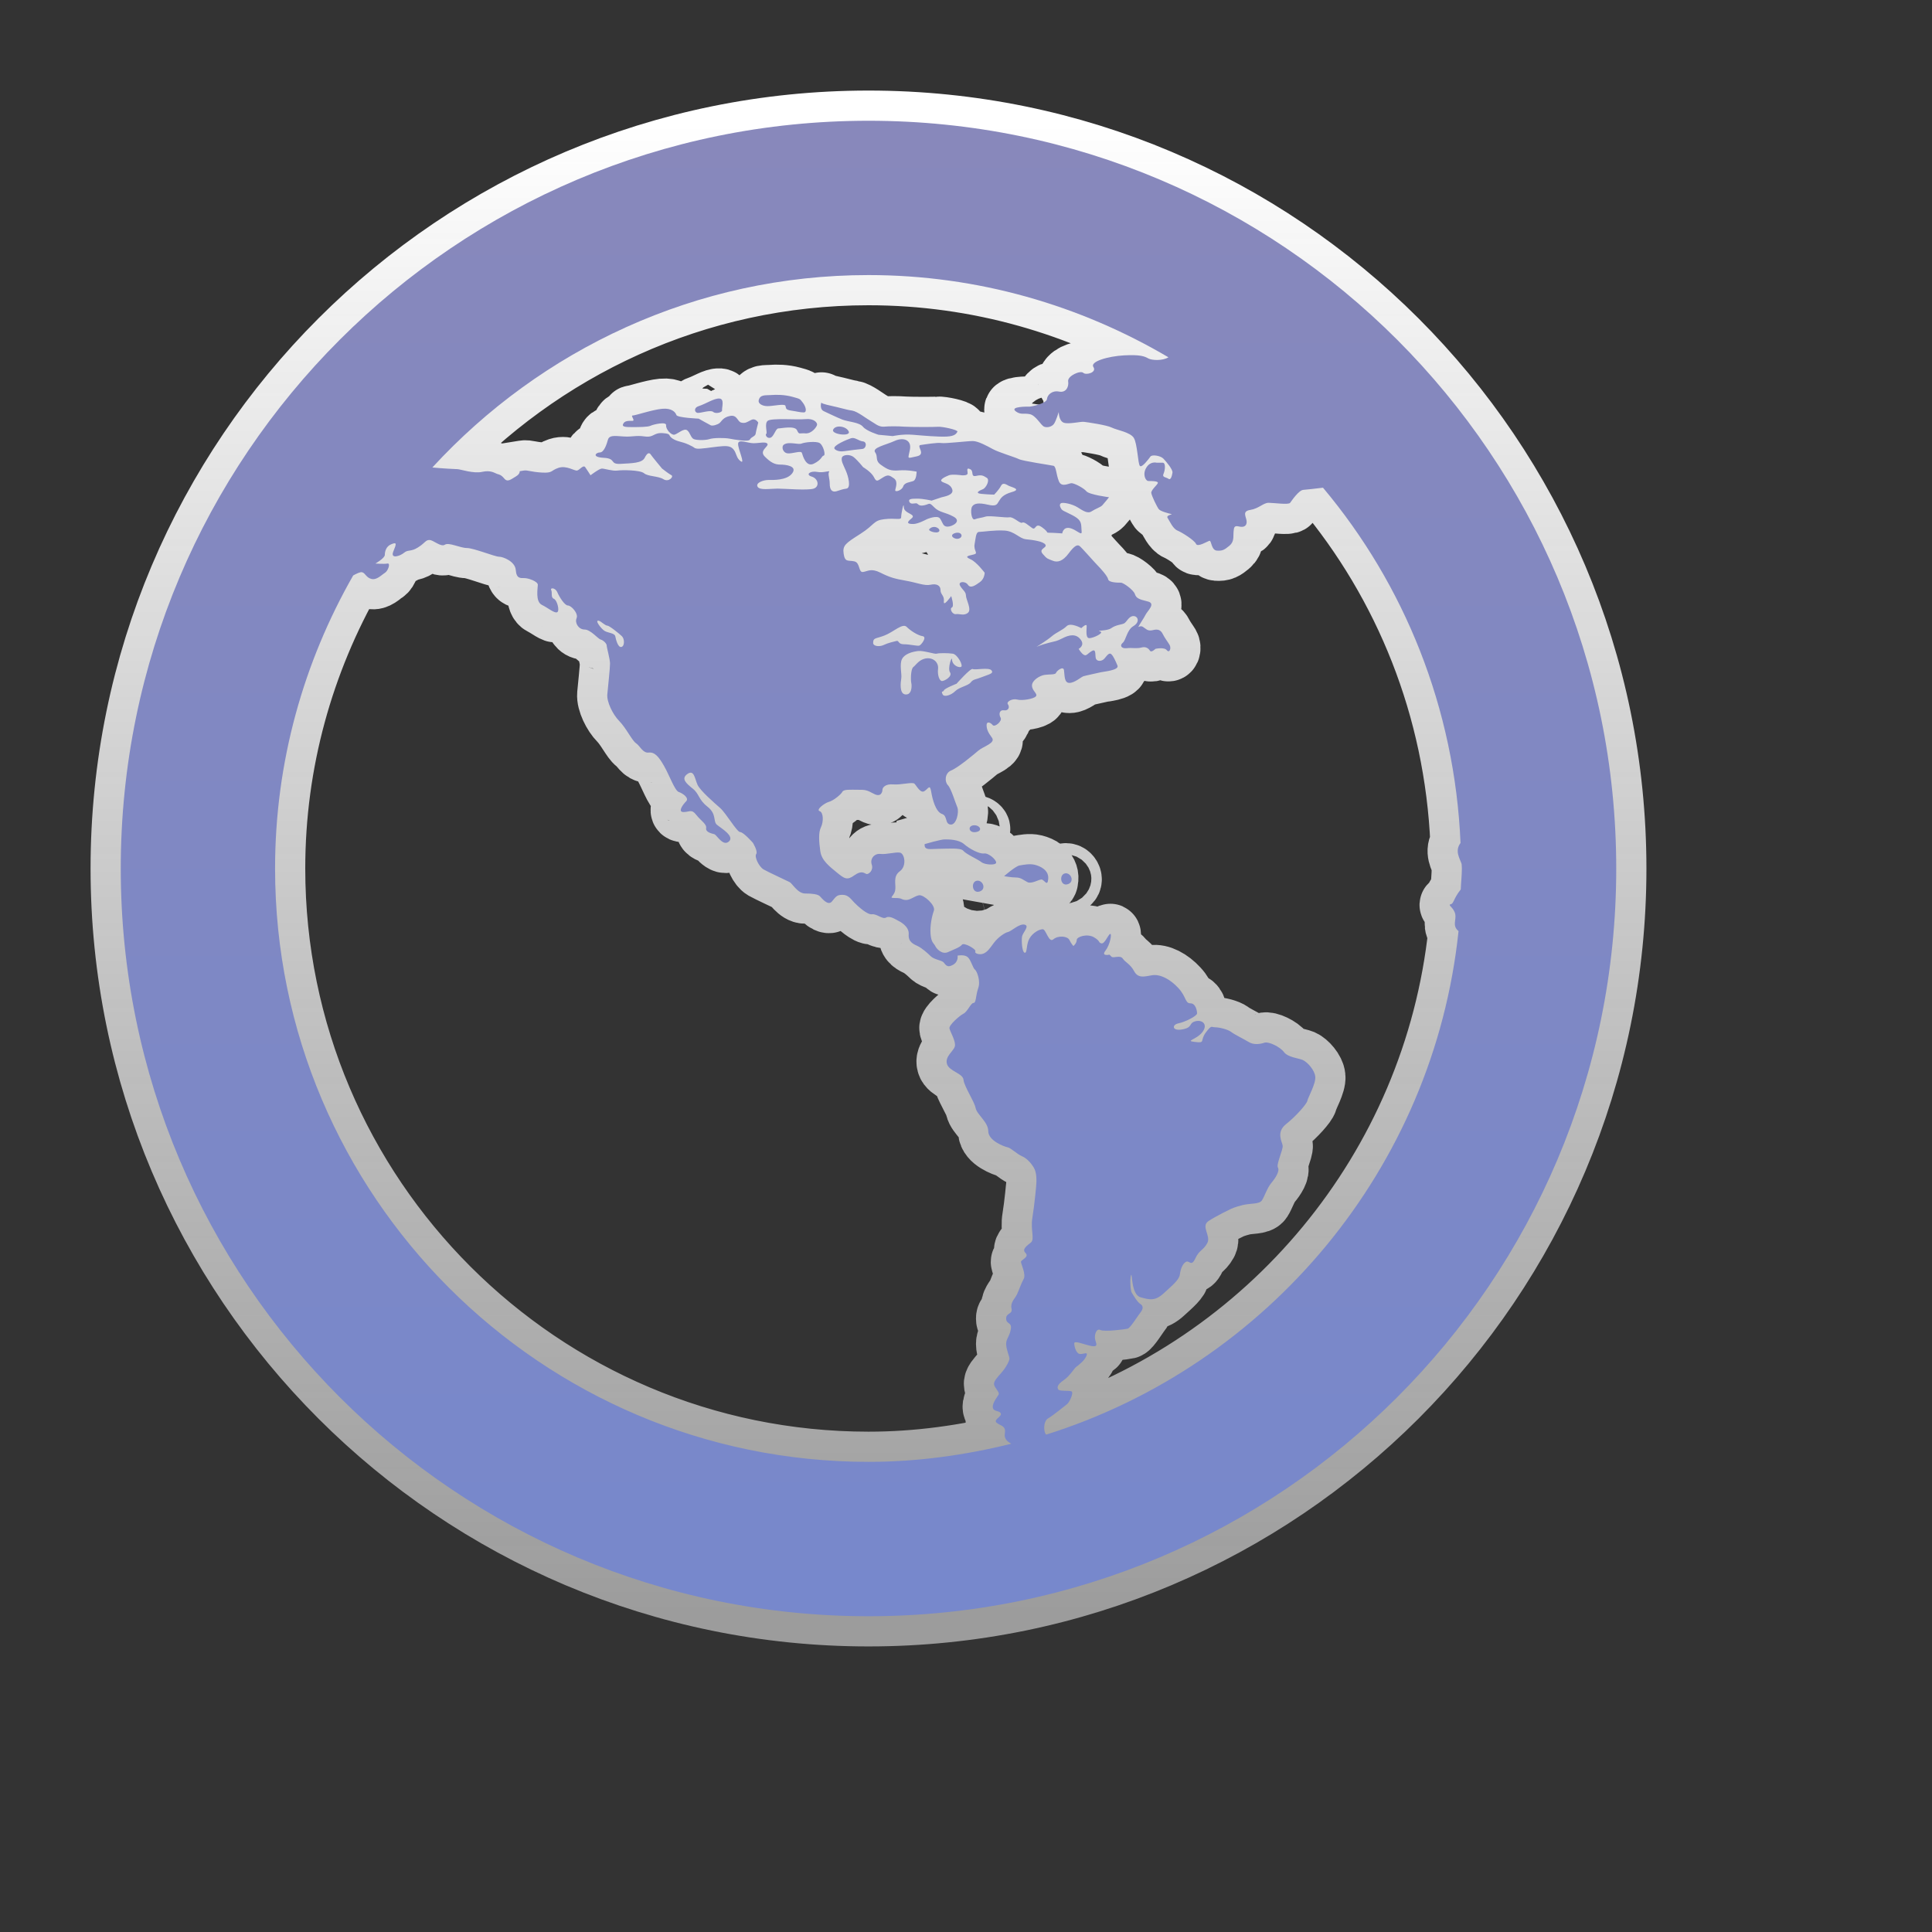 <svg height="256" version="1.1" width="256" xmlns="http://www.w3.org/2000/svg" xmlns:xlink="http://www.w3.org/1999/xlink" viewBox="-2 -2 32 32">
	<rect x="-2" y="-2" width="32" height="32" fill="#333333" stroke="none"/>
	<defs>
		<linearGradient id="active-stroke" x1="0%" y1="0%" x2="0%" y2="100%">
			<stop offset="0%" style="stop-color:#fff;stop-opacity:0.86"/>
			<stop offset="100%" style="stop-color:#fff;stop-opacity:0.62"/>
		</linearGradient>
		<linearGradient id="active-fill" x1="0%" y1="0%" x2="0%" y2="100%">
			<stop offset="0%" style="stop-color:#333;stop-opacity:1"/>
			<stop offset="100%" style="stop-color:#000;stop-opacity:1"/>
		</linearGradient>
		<linearGradient id="hover-stroke" x1="0%" y1="0%" x2="0%" y2="100%">
			<stop offset="0%" style="stop-color:#fff;stop-opacity:1"/>
			<stop offset="100%" style="stop-color:#ddd;stop-opacity:0.62"/>
		</linearGradient>
		<linearGradient id="hover-fill" x1="0%" y1="0%" x2="0%" y2="100%">
			<stop offset="0%" style="stop-color:#88B;stop-opacity:1"/>
			<stop offset="100%" style="stop-color:#78C;stop-opacity:1"/>
		</linearGradient>
		<linearGradient id="default-stroke" x1="0%" y1="0%" x2="0%" y2="100%">
			<stop offset="0%" style="stop-color:#fff;stop-opacity:0.62"/>
			<stop offset="100%" style="stop-color:#fff;stop-opacity:0.38"/>
		</linearGradient>
		<linearGradient id="default-fill" x1="0%" y1="0%" x2="0%" y2="100%">
			<stop offset="0%" style="stop-color:#999;stop-opacity:1"/>
			<stop offset="100%" style="stop-color:#666;stop-opacity:1"/>
		</linearGradient>
		<path id="path" d="
M 12.385 0
C 5.545 0 0 5.545 0 12.385
c 0 6.84 5.545 12.385 12.385 12.385
c 6.84 0 12.385 -5.545 12.385 -12.385
C 24.769 5.545 19.225 0 12.385 0
z
M 15.076 18.579
c -0.067 0.055 -0.156 0.111 -0.089 0.176
c 0.066 0.066 -0.077 0.112 -0.077 0.145
s 0.089 0.21 0.044 0.286
c -0.044 0.078 -0.078 0.19 -0.111 0.256
c -0.033 0.066 -0.112 0.132 -0.089 0.232
c 0.021 0.099 -0.089 0.066 -0.089 0.165
c 0 0.099 0.099 0.055 0.077 0.177
c -0.021 0.123 -0.077 0.156 -0.077 0.243
c 0 0.089 0.055 0.21 0.055 0.244
s -0.055 0.145 -0.132 0.232
c -0.078 0.089 -0.132 0.145 -0.123 0.199
c 0.012 0.055 0.089 0.123 0.078 0.157
c -0.011 0.032 -0.11 0.143 -0.099 0.221
c 0.012 0.077 0.11 0.045 0.132 0.099
c 0.022 0.055 -0.132 0.101 -0.066 0.156
c 0.066 0.055 0.156 0.043 0.133 0.177
c -0.016 0.095 0.055 0.139 0.107 0.169
c -0.759 0.188 -1.549 0.3 -2.366 0.3
C 6.964 22.212 2.556 17.804 2.556 12.385
c 0 -1.766 0.475 -3.421 1.294 -4.854
c 0.067 -0.036 0.117 -0.059 0.146 -0.053
c 0.055 0.011 0.067 0.089 0.156 0.111
c 0.089 0.022 0.166 -0.066 0.222 -0.1
c 0.055 -0.033 0.099 -0.166 0.043 -0.155
c -0.055 0.011 -0.199 0 -0.199 0
s 0.156 -0.089 0.156 -0.144
s 0.021 -0.144 0.11 -0.177
C 4.571 6.978 4.571 7 4.515 7.133
C 4.46 7.266 4.627 7.211 4.693 7.155
s 0.111 -0.011 0.232 -0.089
c 0.122 -0.078 0.122 -0.122 0.188 -0.122
c 0.066 0 0.188 0.122 0.255 0.078
c 0.066 -0.044 0.255 0.055 0.366 0.055
c 0.11 0 0.464 0.144 0.532 0.144
c 0.066 0 0.266 0.077 0.277 0.221
c 0.011 0.144 0.077 0.133 0.143 0.133
s 0.222 0.055 0.222 0.111
c 0 0.055 -0.044 0.277 0.066 0.332
c 0.11 0.055 0.21 0.144 0.255 0.122
c 0.044 -0.022 0 -0.199 -0.055 -0.222
c -0.055 -0.022 -0.023 -0.1 -0.044 -0.144
c -0.022 -0.043 0.066 -0.043 0.1 0.033
c 0.033 0.078 0.122 0.222 0.177 0.222
c 0.055 0 0.177 0.133 0.143 0.21
c -0.033 0.078 0.033 0.188 0.133 0.188
c 0.099 0 0.222 0.155 0.266 0.166
c 0.044 0.011 0.1 0.066 0.1 0.1
c 0 0.034 0.055 0.222 0.055 0.299
c 0 0.077 -0.034 0.387 -0.045 0.509
s 0.089 0.332 0.199 0.443
c 0.11 0.111 0.21 0.321 0.276 0.366
c 0.067 0.044 0.111 0.166 0.21 0.155
c 0.1 -0.011 0.166 0.066 0.255 0.222
c 0.089 0.155 0.177 0.409 0.244 0.431
c 0.066 0.022 0.177 0.1 0.121 0.155
c -0.055 0.055 -0.143 0.177 -0.043 0.177
c 0.1 0 0.133 -0.055 0.21 0.045
c 0.077 0.099 0.177 0.154 0.165 0.222
c -0.011 0.066 0.089 0.088 0.133 0.099
c 0.044 0.011 0.144 0.21 0.244 0.122
c 0.1 -0.089 -0.132 -0.221 -0.199 -0.278
c -0.066 -0.055 0 -0.176 -0.155 -0.298
c -0.155 -0.122 -0.133 -0.21 -0.244 -0.299
c -0.111 -0.089 -0.199 -0.166 -0.089 -0.244
c 0.111 -0.078 0.122 0.078 0.166 0.177
c 0.044 0.099 0.276 0.299 0.376 0.387
c 0.1 0.089 0.278 0.399 0.332 0.399
s 0.21 0.177 0.21 0.177
s 0.088 0.143 0.055 0.187
c -0.033 0.044 0.045 0.21 0.123 0.255
c 0.077 0.044 0.388 0.187 0.432 0.21
c 0.044 0.023 0.132 0.188 0.255 0.188
c 0.121 0 0.21 0.012 0.244 0.045
c 0.033 0.032 0.132 0.165 0.199 0.089
c 0.066 -0.078 0.077 -0.112 0.177 -0.112
c 0.1 0 0.143 0.078 0.199 0.133
c 0.055 0.055 0.21 0.2 0.288 0.189
c 0.078 -0.011 0.177 0.089 0.233 0.055
s 0.144 0.021 0.187 0.044
c 0.046 0.022 0.199 0.101 0.189 0.232
c -0.011 0.134 0.088 0.166 0.155 0.199
c 0.066 0.033 0.155 0.111 0.211 0.166
c 0.055 0.054 0.176 0.066 0.21 0.099
c 0.033 0.033 0.055 0.1 0.155 0.044
c 0.099 -0.055 0.078 -0.154 0.078 -0.154
s 0.11 -0.022 0.165 0.022
c 0.055 0.043 0.089 0.187 0.123 0.21
c 0.032 0.022 0.098 0.188 0.054 0.308
c -0.043 0.124 -0.032 0.244 -0.078 0.244
c -0.044 0 -0.099 0.145 -0.166 0.178
c -0.065 0.033 -0.243 0.188 -0.232 0.244
c 0.011 0.054 0.112 0.22 0.089 0.298
c -0.021 0.078 -0.165 0.166 -0.131 0.288
c 0.032 0.123 0.266 0.156 0.275 0.266
c 0.012 0.112 0.178 0.355 0.2 0.465
c 0.021 0.111 0.21 0.232 0.21 0.386
c 0 0.157 0.266 0.256 0.321 0.266
c 0.054 0.011 0.155 0.112 0.232 0.145
s 0.144 0.099 0.199 0.188
s 0.045 0.222 0.045 0.255
c 0 0.033 -0.033 0.375 -0.066 0.574
C 15.065 18.367 15.141 18.523 15.076 18.579
z
M 7.925 8.284
c 0.033 0.011 0.1 0.078 0.133 0.078
c 0.034 0 0.199 0.133 0.244 0.177
c 0.045 0.044 0.045 0.166 -0.011 0.177
s -0.089 -0.122 -0.1 -0.177
c -0.011 -0.055 -0.122 -0.055 -0.177 -0.089
C 7.958 8.417 7.834 8.254 7.925 8.284
z
M 22.193 12.734
c -0.123 0.155 -0.111 0.232 -0.166 0.244
c -0.055 0.011 0.055 0.055 0.077 0.165
c 0.019 0.095 -0.055 0.191 0.054 0.279
c -0.414 3.936 -3.161 7.187 -6.831 8.34
c -0.006 -0.009 -0.016 -0.021 -0.018 -0.029
c -0.023 -0.066 -0.023 -0.199 0.055 -0.243
c 0.078 -0.045 0.266 -0.199 0.309 -0.232
c 0.044 -0.034 0.111 -0.188 0.078 -0.21
c -0.032 -0.022 -0.198 0 -0.222 -0.033
c -0.022 -0.033 -0.022 -0.078 0.089 -0.155
c 0.111 -0.078 0.166 -0.189 0.21 -0.222
c 0.044 -0.033 0.132 -0.1 0.166 -0.178
c 0.032 -0.077 -0.035 -0.033 -0.101 -0.033
s -0.1 -0.121 -0.1 -0.176
s 0.166 0.022 0.289 0.044
c 0.122 0.02 0.066 -0.055 0.055 -0.121
c -0.011 -0.066 0.022 -0.178 0.089 -0.145
c 0.065 0.033 0.408 -0.011 0.452 -0.022
c 0.044 -0.011 0.165 -0.21 0.21 -0.266
c 0.045 -0.055 0.055 -0.11 0 -0.143
c -0.055 -0.034 -0.122 -0.157 -0.143 -0.188
c -0.022 -0.035 -0.033 -0.233 -0.011 -0.29
c 0.021 -0.054 0 0.321 0.154 0.366
c 0.156 0.044 0.244 0.066 0.388 -0.066
c 0.144 -0.132 0.254 -0.222 0.266 -0.309
c 0.011 -0.089 0.044 -0.178 0.1 -0.21
c 0.055 -0.033 0.089 0.088 0.155 -0.055
c 0.066 -0.145 0.133 -0.134 0.199 -0.255
c 0.066 -0.123 -0.111 -0.277 0.02 -0.366
c 0.134 -0.088 0.366 -0.199 0.366 -0.199
s 0.066 -0.033 0.199 -0.066
c 0.132 -0.032 0.276 -0.012 0.32 -0.077
c 0.044 -0.067 0.089 -0.21 0.155 -0.288
c 0.067 -0.078 0.144 -0.199 0.111 -0.255
c -0.033 -0.055 0.089 -0.3 0.078 -0.366
c -0.011 -0.066 -0.111 -0.222 0.055 -0.354
s 0.343 -0.333 0.354 -0.387
c 0.01 -0.055 0.144 -0.288 0.131 -0.4
c -0.01 -0.11 -0.131 -0.243 -0.209 -0.277
c -0.078 -0.032 -0.244 -0.043 -0.31 -0.131
s -0.255 -0.177 -0.321 -0.155
c -0.066 0.022 -0.177 0.043 -0.266 -0.013
c -0.089 -0.054 -0.232 -0.122 -0.287 -0.165
c -0.056 -0.043 -0.199 -0.077 -0.266 -0.077
s -0.055 -0.045 -0.155 0.088
c -0.1 0.134 0 0.178 -0.177 0.155
c -0.178 -0.02 0.021 -0.032 0.123 -0.165
c 0.098 -0.132 -0.012 -0.21 -0.123 -0.176
c -0.111 0.033 -0.033 0.1 -0.21 0.133
c -0.176 0.032 -0.176 -0.078 -0.066 -0.1
c 0.111 -0.022 0.309 -0.122 0.309 -0.165
c 0 -0.045 -0.022 -0.167 -0.111 -0.167
s -0.066 -0.11 -0.199 -0.253
c -0.133 -0.145 -0.299 -0.233 -0.433 -0.212
c -0.131 0.022 -0.232 0.055 -0.298 -0.065
c -0.066 -0.123 -0.144 -0.145 -0.189 -0.21
c -0.043 -0.066 -0.155 0 -0.188 -0.033
s -0.033 -0.033 -0.033 -0.033
s -0.144 0.033 -0.066 -0.066
c 0.077 -0.1 0.11 -0.288 0.077 -0.277
c -0.032 0.011 -0.089 0.167 -0.143 0.156
c -0.055 -0.011 -0.012 -0.034 -0.123 -0.1
c -0.111 -0.066 -0.287 -0.011 -0.287 0.044
c 0 0.055 -0.055 0.1 -0.055 0.1
s -0.033 -0.032 -0.066 -0.1
c -0.033 -0.066 -0.188 -0.078 -0.266 -0.011
c -0.077 0.066 -0.121 -0.167 -0.176 -0.167
s -0.165 0.055 -0.222 0.157
c -0.055 0.099 -0.032 0.243 -0.078 0.232
c -0.043 -0.011 -0.054 -0.199 -0.043 -0.266
c 0.01 -0.067 0.132 -0.177 0.043 -0.199
c -0.088 -0.022 -0.221 0.111 -0.275 0.122
c -0.055 0.011 -0.166 0.089 -0.233 0.178
c -0.066 0.088 -0.099 0.143 -0.166 0.176
c -0.066 0.033 -0.164 0 -0.142 -0.033
c 0.021 -0.033 -0.189 -0.154 -0.222 -0.111
c -0.034 0.044 -0.132 0.078 -0.232 0.123
c -0.1 0.044 -0.189 -0.055 -0.21 -0.1
s -0.067 -0.055 -0.078 -0.199
c -0.011 -0.143 0.023 -0.299 0.055 -0.387
c 0.032 -0.089 -0.166 -0.266 -0.244 -0.256
c -0.078 0.013 -0.155 0.089 -0.232 0.078
c -0.078 -0.01 -0.044 -0.032 -0.166 -0.032
c -0.122 0 -0.022 -0.021 0 -0.122
c 0.021 -0.099 -0.044 -0.233 0.078 -0.321
c 0.121 -0.089 0.078 -0.299 0 -0.309
c -0.078 -0.012 -0.222 0.033 -0.321 0.022
c -0.099 -0.012 -0.177 0.078 -0.144 0.176
c 0.033 0.1 -0.055 0.166 -0.089 0.156
c -0.033 -0.011 -0.077 -0.066 -0.199 0.022
c -0.121 0.088 -0.165 0.055 -0.287 -0.044
c -0.122 -0.101 -0.255 -0.199 -0.277 -0.354
c -0.022 -0.155 -0.034 -0.31 0.011 -0.399
c 0.043 -0.089 0.043 -0.243 -0.022 -0.266
c -0.066 -0.021 0.077 -0.132 0.154 -0.154
c 0.078 -0.022 0.199 -0.122 0.222 -0.166
c 0.022 -0.044 0.133 -0.034 0.254 -0.034
c 0.122 0 0.144 0 0.266 0.066
c 0.122 0.066 0.144 -0.033 0.144 -0.066
c 0 -0.033 0.044 -0.1 0.177 -0.089
c 0.133 0.011 0.32 -0.044 0.354 -0.011
s 0.099 0.166 0.165 0.122
c 0.067 -0.043 0.089 -0.122 0.112 0.012
c 0.021 0.132 0.077 0.332 0.177 0.366
c 0.099 0.033 0.044 0.165 0.143 0.176
c 0.098 0.011 0.145 -0.21 0.112 -0.287
c -0.034 -0.077 -0.101 -0.309 -0.156 -0.365
c -0.055 -0.055 -0.055 -0.199 0.055 -0.244
c 0.111 -0.044 0.377 -0.266 0.453 -0.331
c 0.078 -0.067 0.288 -0.123 0.222 -0.211
c -0.066 -0.089 -0.089 -0.143 -0.089 -0.21
s 0.066 -0.044 0.1 0
s 0.165 -0.066 0.132 -0.122
c -0.032 -0.055 -0.022 -0.132 0.055 -0.122
c 0.078 0.011 0.099 -0.055 0.066 -0.1
c -0.033 -0.044 0.078 -0.1 0.155 -0.078
c 0.078 0.022 0.277 -0.011 0.31 -0.055
c 0.032 -0.044 -0.066 -0.089 -0.066 -0.177
c 0 -0.089 0.132 -0.166 0.21 -0.177
c 0.078 -0.011 0.176 0 0.188 -0.033
c 0.01 -0.033 0.122 -0.122 0.132 -0.044
c 0.012 0.078 0 0.21 0.089 0.21
c 0.089 0 0.198 -0.1 0.232 -0.11
c 0.032 -0.011 0.244 -0.055 0.288 -0.066
c 0.044 -0.011 0.309 -0.033 0.277 -0.111
c -0.033 -0.077 -0.066 -0.154 -0.101 -0.187
c -0.033 -0.033 -0.066 0.011 -0.111 0.066
c -0.043 0.055 -0.122 0.055 -0.143 0.011
c -0.022 -0.043 0.01 -0.176 -0.066 -0.133
c -0.078 0.044 -0.089 0.089 -0.134 0.066
c -0.044 -0.022 -0.088 -0.1 -0.088 -0.1
s 0.11 -0.055 0.032 -0.155
c -0.077 -0.1 -0.188 -0.078 -0.298 -0.021
c -0.111 0.055 -0.101 0.043 -0.233 0.077
s -0.199 0.066 -0.199 0.066
s 0.178 -0.11 0.255 -0.177
c 0.078 -0.066 0.178 -0.1 0.244 -0.166
c 0.066 -0.066 0.243 0.033 0.243 0.033
s 0.089 -0.089 0.089 -0.033
s -0.023 0.199 0.043 0.199
c 0.067 0 0.255 -0.089 0.179 -0.112
c -0.079 -0.022 0.11 0 0.187 -0.055
c 0.078 -0.055 0.165 -0.055 0.21 -0.077
c 0.044 -0.022 0.078 -0.122 0.155 -0.122
c 0.078 0 0.111 0.1 0 0.166
s -0.122 0.233 -0.177 0.277
c -0.055 0.044 -0.022 0.1 0.066 0.089
c 0.089 -0.011 0.165 0.011 0.244 -0.011
s 0.122 0.022 0.143 0.055
c 0.022 0.033 0.089 -0.033 0.089 -0.033
s 0.144 -0.033 0.188 0.022
c 0.045 0.055 0.078 -0.033 0.045 -0.089
c -0.033 -0.055 -0.078 -0.11 -0.111 -0.177
c -0.033 -0.066 -0.078 -0.089 -0.165 -0.066
c -0.089 0.022 -0.111 -0.022 -0.166 -0.055
c -0.055 -0.034 -0.101 0.044 -0.055 -0.034
c 0.045 -0.077 0.066 -0.1 0.1 -0.166
c 0.033 -0.066 0.178 -0.188 0.033 -0.221
c -0.144 -0.034 -0.189 -0.055 -0.21 -0.122
c -0.022 -0.066 -0.188 -0.188 -0.232 -0.188
c -0.045 0 -0.199 0 -0.21 -0.055
c -0.011 -0.055 -0.122 -0.177 -0.177 -0.233
c -0.055 -0.055 -0.266 -0.299 -0.299 -0.321
c -0.033 -0.022 -0.078 -0.011 -0.177 0.122
c -0.099 0.134 -0.187 0.156 -0.266 0.123
c -0.078 -0.033 -0.089 -0.022 -0.164 -0.111
c -0.079 -0.089 0.077 -0.1 0.043 -0.155
c -0.034 -0.055 -0.21 -0.078 -0.321 -0.089
c -0.111 -0.011 -0.188 -0.133 -0.354 -0.144
c -0.165 -0.011 -0.365 0.022 -0.42 0.022
c -0.055 0 -0.055 0.078 -0.077 0.199
c -0.023 0.122 0.077 0.155 -0.023 0.177
c -0.099 0.022 -0.144 0.033 -0.044 0.078
c 0.1 0.044 0.233 0.222 0.233 0.222
s 0 0.1 -0.078 0.155
c -0.077 0.055 -0.155 0.111 -0.199 0.045
c -0.045 -0.067 -0.166 -0.055 -0.132 0.011
c 0.032 0.066 0.099 0.1 0.099 0.166
c 0 0.066 0.1 0.232 0.033 0.287
c -0.066 0.055 -0.143 0.012 -0.199 0.022
s -0.112 -0.089 -0.066 -0.111
c 0.043 -0.022 -0.012 -0.188 -0.012 -0.188
s -0.132 0.188 -0.122 0.089
c 0.012 -0.1 -0.055 -0.111 -0.055 -0.188
c 0 -0.078 -0.067 -0.111 -0.165 -0.089
c -0.101 0.022 -0.222 -0.034 -0.411 -0.067
c -0.187 -0.033 -0.265 -0.055 -0.42 -0.133
c -0.155 -0.078 -0.21 -0.022 -0.288 -0.011
c -0.078 0.011 -0.044 -0.155 -0.144 -0.176
c -0.099 -0.023 -0.154 0.021 -0.176 -0.123
c -0.022 -0.143 0.033 -0.177 0.276 -0.332
c 0.244 -0.155 0.21 -0.222 0.399 -0.244
c 0.187 -0.022 0.277 0.022 0.277 -0.033
s 0.044 -0.277 0.044 -0.166
S 13.194 6.513 13.094 6.59
c -0.099 0.078 -0.044 0.089 0.034 0.089
c 0.078 0 0.221 -0.078 0.221 -0.078
s 0.177 -0.078 0.222 -0.011
c 0.045 0.066 0.045 0.133 0.123 0.133
s 0.243 -0.089 0.099 -0.166
c -0.143 -0.078 -0.232 -0.066 -0.32 -0.155
s -0.066 -0.055 -0.166 -0.033
c -0.099 0.022 -0.099 -0.033 -0.133 -0.033
s -0.089 0.022 -0.111 -0.022
c -0.021 -0.044 0.012 -0.055 0.124 -0.055
c 0.11 0 0.243 0.033 0.243 0.033
s 0.132 -0.044 0.165 -0.055
c 0.033 -0.011 0.21 -0.033 0.177 -0.132
c -0.034 -0.1 -0.144 -0.1 -0.177 -0.133
s 0.066 -0.077 0.122 -0.1
c 0.055 -0.022 0.21 0 0.21 0
s 0.1 0.011 0.1 -0.033
S 14.001 5.738 14.069 5.771
s 0 0.133 0.1 0.111
c 0.099 -0.022 0.122 0 0.176 0.033
c 0.055 0.033 -0.011 0.166 -0.066 0.188
c -0.055 0.021 -0.144 0.066 -0.022 0.077
c 0.123 0.012 0.21 0.012 0.21 0.012
s 0.078 -0.078 0.112 -0.144
c 0.032 -0.066 0.089 -0.022 0.132 0
c 0.044 0.021 0.21 0.055 0.055 0.1
c -0.156 0.044 -0.188 0.1 -0.222 0.155
c -0.032 0.055 -0.045 0.089 -0.188 0.055
c -0.145 -0.033 -0.222 -0.022 -0.255 0.033
c -0.033 0.055 -0.011 0.233 0.045 0.21
c 0.054 -0.022 0.11 -0.022 0.176 -0.044
c 0.066 -0.022 0.332 0.022 0.398 0.011
c 0.066 -0.011 0.178 0.111 0.211 0.089
c 0.033 -0.022 0.1 0.044 0.165 0.089
c 0.066 0.044 0.044 -0.1 0.165 -0.011
c 0.123 0.089 0.055 0.089 0.123 0.089
c 0.065 0 0.21 0.011 0.21 0.011
s 0.012 -0.11 0.123 -0.089
c 0.111 0.022 0.209 0.144 0.198 0.055
c -0.01 -0.088 0.011 -0.154 -0.077 -0.221
c -0.089 -0.066 -0.232 -0.111 -0.255 -0.144
c -0.022 -0.033 -0.044 -0.078 -0.011 -0.1
c 0.033 -0.021 0.188 0.011 0.276 0.067
c 0.089 0.055 0.166 0.111 0.233 0.066
c 0.066 -0.044 0.145 -0.066 0.177 -0.1
c 0.032 -0.034 0.111 -0.133 0.111 -0.133
s -0.333 -0.043 -0.376 -0.1
c -0.045 -0.055 -0.2 -0.133 -0.245 -0.133
s -0.165 0.078 -0.21 -0.033
s -0.044 -0.244 -0.089 -0.255
c -0.043 -0.011 -0.509 -0.078 -0.574 -0.111
c -0.066 -0.033 -0.332 -0.111 -0.432 -0.166
s -0.244 -0.133 -0.331 -0.133
c -0.089 0 -0.454 0.044 -0.521 0.033
c -0.066 -0.011 -0.266 0.022 -0.343 0.033
c -0.078 0.011 0.1 0.155 -0.066 0.188
c -0.166 0.033 -0.144 0.055 -0.111 -0.111
c 0.032 -0.166 -0.112 -0.21 -0.255 -0.144
c -0.144 0.066 -0.377 0.111 -0.321 0.188
c 0.055 0.078 -0.01 0.134 0.1 0.21
c 0.111 0.078 0.156 0.1 0.298 0.089
c 0.145 -0.011 0.289 0.021 0.289 0.021
s 0 0.134 -0.055 0.155
c -0.055 0.022 -0.144 0.022 -0.167 0.089
c -0.021 0.066 -0.132 0.1 -0.132 0.066
s 0.055 -0.144 -0.022 -0.199
c -0.077 -0.055 -0.1 -0.066 -0.188 -0.011
c -0.089 0.055 -0.099 0.078 -0.144 -0.011
C 12.43 5.816 12.297 5.738 12.297 5.738
s -0.089 -0.11 -0.155 -0.165
c -0.066 -0.055 -0.187 -0.044 -0.199 0.011
c -0.011 0.055 0.022 0.11 0.066 0.21
c 0.044 0.1 0.089 0.287 0.011 0.299
c -0.078 0.011 -0.089 0.022 -0.166 0.044
c -0.078 0.022 -0.111 -0.033 -0.111 -0.122
s -0.034 -0.166 -0.011 -0.199
c 0.022 -0.033 -0.089 0.023 -0.199 0
c -0.111 -0.021 -0.199 0.044 -0.089 0.078
c 0.111 0.033 0.134 0.165 0.033 0.199
c -0.1 0.033 -0.476 0 -0.598 0
s -0.298 0.033 -0.332 -0.033
c -0.033 -0.066 0.101 -0.11 0.177 -0.11
c 0.078 0 0.309 0.01 0.398 -0.111
c 0.089 -0.122 -0.111 -0.144 -0.199 -0.144
c -0.089 0 -0.156 -0.033 -0.255 -0.132
c -0.101 -0.1 0.066 -0.166 0.044 -0.21
c -0.022 -0.044 -0.133 -0.012 -0.232 -0.012
c -0.1 0 -0.255 -0.077 -0.255 0.012
c 0 0.089 0.122 0.343 0.044 0.287
c -0.078 -0.055 -0.066 -0.133 -0.122 -0.199
c -0.055 -0.066 -0.143 -0.055 -0.255 -0.044
c -0.11 0.011 -0.298 0.044 -0.354 0.033
c -0.055 -0.011 -0.011 -0.011 -0.133 -0.066
c -0.121 -0.055 -0.177 -0.044 -0.266 -0.1
C 9.054 5.207 9.131 5.185 8.976 5.174
c -0.154 -0.011 -0.143 0.077 -0.298 0.055
c -0.155 -0.022 -0.199 0.011 -0.354 0
c -0.155 -0.011 -0.232 -0.022 -0.255 0.055
c -0.021 0.078 -0.066 0.21 -0.133 0.21
c -0.066 0 -0.144 0.078 0.066 0.089
c 0.21 0.011 0.089 0.11 0.277 0.1
c 0.188 -0.011 0.354 -0.011 0.399 -0.1
c 0.044 -0.089 0.078 -0.089 0.1 -0.055
c 0.021 0.033 0.187 0.232 0.187 0.232
s 0.112 0.089 0.156 0.111
c 0.043 0.022 -0.044 0.122 -0.133 0.066
c -0.089 -0.055 -0.255 -0.043 -0.321 -0.099
c -0.066 -0.055 -0.366 -0.055 -0.443 -0.044
c -0.077 0.011 -0.21 -0.033 -0.255 -0.033
c -0.043 0 -0.188 0.111 -0.188 0.111
S 7.725 5.783 7.693 5.738
c -0.033 -0.044 -0.089 0.044 -0.133 0.055
c -0.044 0.011 -0.177 -0.089 -0.31 -0.044
C 7.117 5.794 7.161 5.838 6.973 5.827
s -0.232 -0.044 -0.298 -0.033
C 6.607 5.805 6.607 5.805 6.607 5.805
S 6.618 5.849 6.542 5.893
C 6.464 5.938 6.408 5.993 6.353 5.927
C 6.298 5.86 6.265 5.86 6.232 5.849
c -0.034 -0.011 -0.101 -0.066 -0.244 -0.034
C 5.844 5.849 5.622 5.771 5.579 5.771
c -0.034 0 -0.267 -0.013 -0.418 -0.028
c 1.797 -1.953 4.366 -3.187 7.224 -3.187
c 1.813 0 3.508 0.502 4.968 1.362
c -0.1 0.061 -0.272 0.051 -0.331 0.02
c -0.066 -0.037 -0.135 -0.066 -0.405 -0.052
c -0.27 0.015 -0.567 0.104 -0.507 0.193
c 0.061 0.089 -0.121 0.141 -0.168 0.096
c -0.047 -0.044 -0.263 0.051 -0.25 0.141
c 0.014 0.089 -0.033 0.192 -0.149 0.17
c -0.114 -0.023 -0.195 0.051 -0.202 0.124
c -0.006 0.074 -0.263 0.125 -0.283 0.125
c -0.02 0 -0.351 -0.007 -0.23 0.081
c 0.083 0.059 0.128 0.023 0.23 0.044
c 0.101 0.022 0.182 0.185 0.236 0.207
c 0.053 0.022 0.128 0 0.161 -0.044
c 0.034 -0.044 0.081 -0.199 0.081 -0.199
s 0 0.147 0.083 0.177
c 0.081 0.03 0.282 -0.022 0.337 -0.014
c 0.055 0.007 0.372 0.052 0.458 0.095
c 0.089 0.044 0.303 0.074 0.365 0.17
c 0.06 0.096 0.068 0.429 0.101 0.465
c 0.034 0.037 0.148 -0.118 0.175 -0.155
c 0.026 -0.037 0.169 -0.015 0.216 0.036
c 0.048 0.052 0.155 0.177 0.149 0.229
C 17.412 5.879 17.393 5.959 17.353 5.93
c -0.041 -0.029 -0.108 -0.021 -0.082 -0.081
c 0.027 -0.059 0.041 -0.185 -0.013 -0.185
c -0.055 0 -0.101 0 -0.101 0
s -0.102 -0.03 -0.17 0.081
s -0.013 0.222 0.034 0.222
s 0.157 0 0.157 0.029
c 0 0.03 -0.116 0.118 -0.109 0.17
c 0.008 0.052 0.094 0.228 0.123 0.266
c 0.026 0.037 0.168 0.073 0.208 0.082
c 0.042 0.007 -0.095 0.014 -0.06 0.066
c 0.034 0.052 0.087 0.177 0.161 0.207
c 0.074 0.03 0.284 0.162 0.309 0.222
c 0.027 0.059 0.189 -0.044 0.223 -0.052
c 0.034 -0.007 0.027 0.155 0.122 0.163
c 0.094 0.007 0.128 -0.015 0.209 -0.082
s 0.061 -0.155 0.067 -0.222
c 0.008 -0.066 0 -0.118 0.089 -0.096
c 0.089 0.022 0.135 -0.015 0.128 -0.089
c -0.007 -0.074 -0.081 -0.163 0.06 -0.185
c 0.142 -0.022 0.216 -0.118 0.304 -0.118
c 0.088 0 0.331 0.037 0.357 0
c 0.027 -0.037 0.142 -0.207 0.216 -0.214
c 0.057 -0.006 0.191 -0.018 0.328 -0.036
c 1.348 1.606 2.182 3.65 2.278 5.884
c -0.101 0.135 -0.01 0.26 0.018 0.348
c 0.001 0.026 0.004 0.049 0.004 0.075
c 0 0.116 -0.014 0.229 -0.018 0.344
C 22.194 12.731 22.194 12.732 22.193 12.734
z
M 13.913 9.048
c -0.055 0.011 -0.144 -0.044 -0.144 -0.122
s -0.078 0.144 -0.034 0.21
c 0.045 0.066 -0.089 0.144 -0.132 0.144
s -0.078 -0.099 -0.066 -0.199
c 0.012 -0.1 -0.066 -0.188 -0.188 -0.177
c -0.122 0.012 -0.177 0.111 -0.221 0.144
c -0.045 0.033 -0.045 0.221 -0.034 0.266
s 0.011 0.2 -0.099 0.188
c -0.101 -0.011 -0.078 -0.199 -0.067 -0.266
c 0.012 -0.066 -0.033 -0.233 0.012 -0.32
c 0.045 -0.089 0.176 -0.122 0.266 -0.133
s 0.276 0.055 0.309 0.044
c 0.034 -0.012 0.189 -0.012 0.266 0
C 13.858 8.837 13.968 9.037 13.913 9.048
z
M 14.112 9.081
c 0.034 0.022 0.265 -0.033 0.31 0.022
c 0.043 0.055 -0.046 0.066 -0.156 0.111
c -0.11 0.044 -0.144 0.033 -0.188 0.089
s -0.188 0.077 -0.255 0.143
c -0.066 0.067 -0.185 0.107 -0.21 0.055
c -0.034 -0.066 0.011 -0.033 0.021 -0.066
c 0.011 -0.033 0.209 -0.11 0.209 -0.11
S 14.079 9.059 14.112 9.081
z
M 13.227 8.693
c -0.032 0.011 -0.155 -0.022 -0.256 -0.022
c -0.099 0 -0.078 -0.066 -0.122 -0.055
c -0.043 0.011 -0.143 0.033 -0.21 0.066
c -0.066 0.033 -0.177 0.026 -0.177 -0.034
c 0 -0.089 0.044 -0.066 0.188 -0.122
c 0.144 -0.055 0.3 -0.21 0.366 -0.144
c 0.066 0.066 0.188 0.144 0.266 0.155
C 13.36 8.55 13.259 8.682 13.227 8.693
z
M 12.094 5.259
c -0.067 0.022 -0.296 0.118 -0.274 0.17
c 0.009 0.02 0.066 0.059 0.162 0.044
c 0.096 -0.015 0.235 -0.03 0.302 -0.037
c 0.066 -0.008 0.081 -0.118 0.008 -0.125
C 12.219 5.303 12.16 5.236 12.094 5.259
z
M 11.275 5.347
c -0.052 0.022 -0.207 -0.037 -0.288 0.015
c -0.052 0.032 -0.022 0.14 0.06 0.147
c 0.081 0.008 0.221 -0.051 0.235 -0.007
c 0.015 0.044 0.066 0.244 0.199 0.177
c 0.133 -0.066 0.125 -0.125 0.162 -0.133
c 0.037 -0.008 -0.007 -0.17 -0.066 -0.207
C 11.518 5.303 11.326 5.325 11.275 5.347
z
M 11.009 4.72
c 0.014 0.037 -0.007 0.066 0.096 0.081
c 0.103 0.015 0.147 0.03 0.207 0.03
c 0.059 0 0.036 -0.096 -0.015 -0.162
c -0.052 -0.066 -0.037 -0.059 -0.17 -0.096
c -0.133 -0.037 -0.266 -0.037 -0.354 -0.03
c -0.089 0.008 -0.185 -0.014 -0.207 0.089
c -0.011 0.053 0.06 0.095 0.148 0.095
S 10.994 4.683 11.009 4.72
z
M 11.201 5.126
c 0.037 0.081 0.037 0.043 0.141 0.052
C 11.444 5.185 11.525 5.074 11.533 5.038
c 0.008 -0.037 -0.052 -0.111 -0.192 -0.096
c -0.141 0.014 -0.568 -0.022 -0.627 0.029
c -0.056 0.049 0 0.199 -0.022 0.214
c -0.022 0.014 0.008 0.081 0.066 0.066
c 0.059 -0.014 0.089 -0.155 0.134 -0.155
C 10.935 5.097 11.165 5.045 11.201 5.126
z
M 9.813 4.823
c 0.044 0.037 0.156 0.007 0.147 -0.03
c -0.007 -0.037 0.045 -0.185 -0.043 -0.192
C 9.828 4.595 9.704 4.683 9.57 4.728
c -0.086 0.028 -0.066 0.111 -0.008 0.111
S 9.77 4.786 9.813 4.823
z
M 10.442 4.956
c -0.074 0.037 -0.097 0.059 -0.163 0.044
c -0.066 -0.014 -0.066 -0.133 -0.185 -0.111
c -0.118 0.022 -0.14 0.089 -0.176 0.118
s -0.118 0.052 -0.147 0.037
c -0.029 -0.014 -0.199 -0.11 -0.199 -0.11
s -0.354 -0.015 -0.369 -0.06
c -0.014 -0.044 -0.073 -0.118 -0.236 -0.103
s -0.443 0.111 -0.487 0.111
c -0.044 0 0.053 0.089 -0.008 0.089
c -0.059 0 -0.132 -0.007 -0.154 0.059
c -0.015 0.045 0.066 0.044 0.161 0.044
c 0.095 0 0.251 0 0.296 -0.022
c 0.044 -0.022 0.266 -0.074 0.258 -0.008
c -0.008 0.067 0.089 0.17 0.14 0.155
c 0.052 -0.014 0.156 -0.111 0.207 -0.073
c 0.052 0.037 0.06 0.124 0.111 0.147
c 0.052 0.021 0.193 0.021 0.259 0
c 0.066 -0.023 0.251 -0.023 0.331 -0.008
c 0.081 0.015 0.318 0.059 0.34 0.015
c 0.022 -0.045 0.089 -0.052 0.095 -0.096
s 0.043 -0.184 0.043 -0.184
S 10.515 4.919 10.442 4.956
z
M 14.178 12.588
c -0.101 0.018 -0.078 0.215 0.044 0.179
C 14.345 12.732 14.279 12.57 14.178 12.588
z
M 15.141 12.324
c -0.089 -0.022 -0.188 0 -0.255 0.011
c -0.066 0.011 -0.255 0.177 -0.255 0.177
s 0.122 0.022 0.199 0.022
c 0.078 0 0.123 0.043 0.188 0.077
c 0.066 0.034 0.188 -0.044 0.232 -0.044
c 0.045 0 0.101 0.133 0.112 -0.011
C 15.374 12.412 15.23 12.346 15.141 12.324
z
M 12.058 5.148
c -0.037 -0.089 -0.221 -0.118 -0.259 -0.03
C 11.766 5.195 12.094 5.236 12.058 5.148
z
M 14.168 11.781
c 0.122 -0.022 0.055 -0.123 -0.045 -0.111
C 14.022 11.682 14.046 11.804 14.168 11.781
z
M 15.64 12.466
c -0.101 0.019 -0.078 0.216 0.043 0.18
C 15.806 12.61 15.74 12.448 15.64 12.466
z
M 14.299 12.136
c -0.077 0.011 -0.243 -0.077 -0.331 -0.155
c -0.089 -0.078 -0.255 -0.078 -0.321 -0.078
c -0.066 0 -0.332 0.078 -0.332 0.078
c -0.011 0.111 0.1 0.078 0.233 0.078
s 0.366 -0.022 0.408 0.033
c 0.045 0.055 0.244 0.143 0.3 0.188
c 0.055 0.044 0.232 0.055 0.243 0.011
S 14.377 12.125 14.299 12.136
z
M 12.98 5.067
c -0.111 -0.008 -0.251 -0.008 -0.34 0
c -0.089 0.007 -0.155 -0.059 -0.222 -0.096
c -0.066 -0.037 -0.214 -0.155 -0.302 -0.17
c -0.089 -0.014 -0.073 -0.014 -0.258 -0.059
c -0.094 -0.023 -0.251 -0.052 -0.251 -0.073
c 0 -0.022 -0.044 0.103 0.037 0.141
c 0.081 0.037 0.214 0.103 0.309 0.14
c 0.097 0.037 0.28 0.044 0.34 0.118
c 0.059 0.073 0.258 0.133 0.258 0.133
l 0.236 0.022
c 0 0 0.163 -0.037 0.332 -0.022
c 0.17 0.014 0.42 0.037 0.562 0.03
c 0.139 -0.007 0.161 -0.052 0.177 -0.081
c 0.014 -0.03 -0.259 -0.089 -0.326 -0.081
C 13.468 5.074 13.089 5.074 12.98 5.067
z
M 13.392 6.764
c -0.029 0.033 0.134 0.081 0.163 0.037
C 13.584 6.757 13.468 6.683 13.392 6.764
z
M 13.888 6.918
c 0.073 -0.03 0.037 -0.118 -0.067 -0.089
C 13.703 6.864 13.813 6.948 13.888 6.918zZ		"/>
		<style type="text/css"><![CDATA[
			.fill {
				stroke: none;
			}
			.fill.default {
				fill: url(#default-fill);
			}
			.fill.hover {
				fill: url(#hover-fill);
			}
			.fill.active {
				fill: url(#active-fill);
			}
			.stroke {
				fill: none;
				stroke-width: 4;
				stroke-linejoin: round;
			}
			.stroke.default {
				stroke: url(#default-stroke)
			}
			.stroke.hover {
				stroke: url(#hover-stroke)
			}
			.stroke.active {
				stroke: url(#active-stroke)
			}
		]]></style>
	</defs>
	<rect x="-2" y="-2" width="100%" height="100%" r="0" rx="0" ry="0" fill="white" stroke="none" opacity="0"/>
	<g transform="translate(0,0)">
		<g transform="scale(1)">
			<use id="stroke" xlink:href="#path" stroke="url(#hover-stroke)" fill="none"/>
			<use id="fill" xlink:href="#path" stroke="none" fill="url(#hover-fill)"/>
		</g>
	</g>
</svg>
